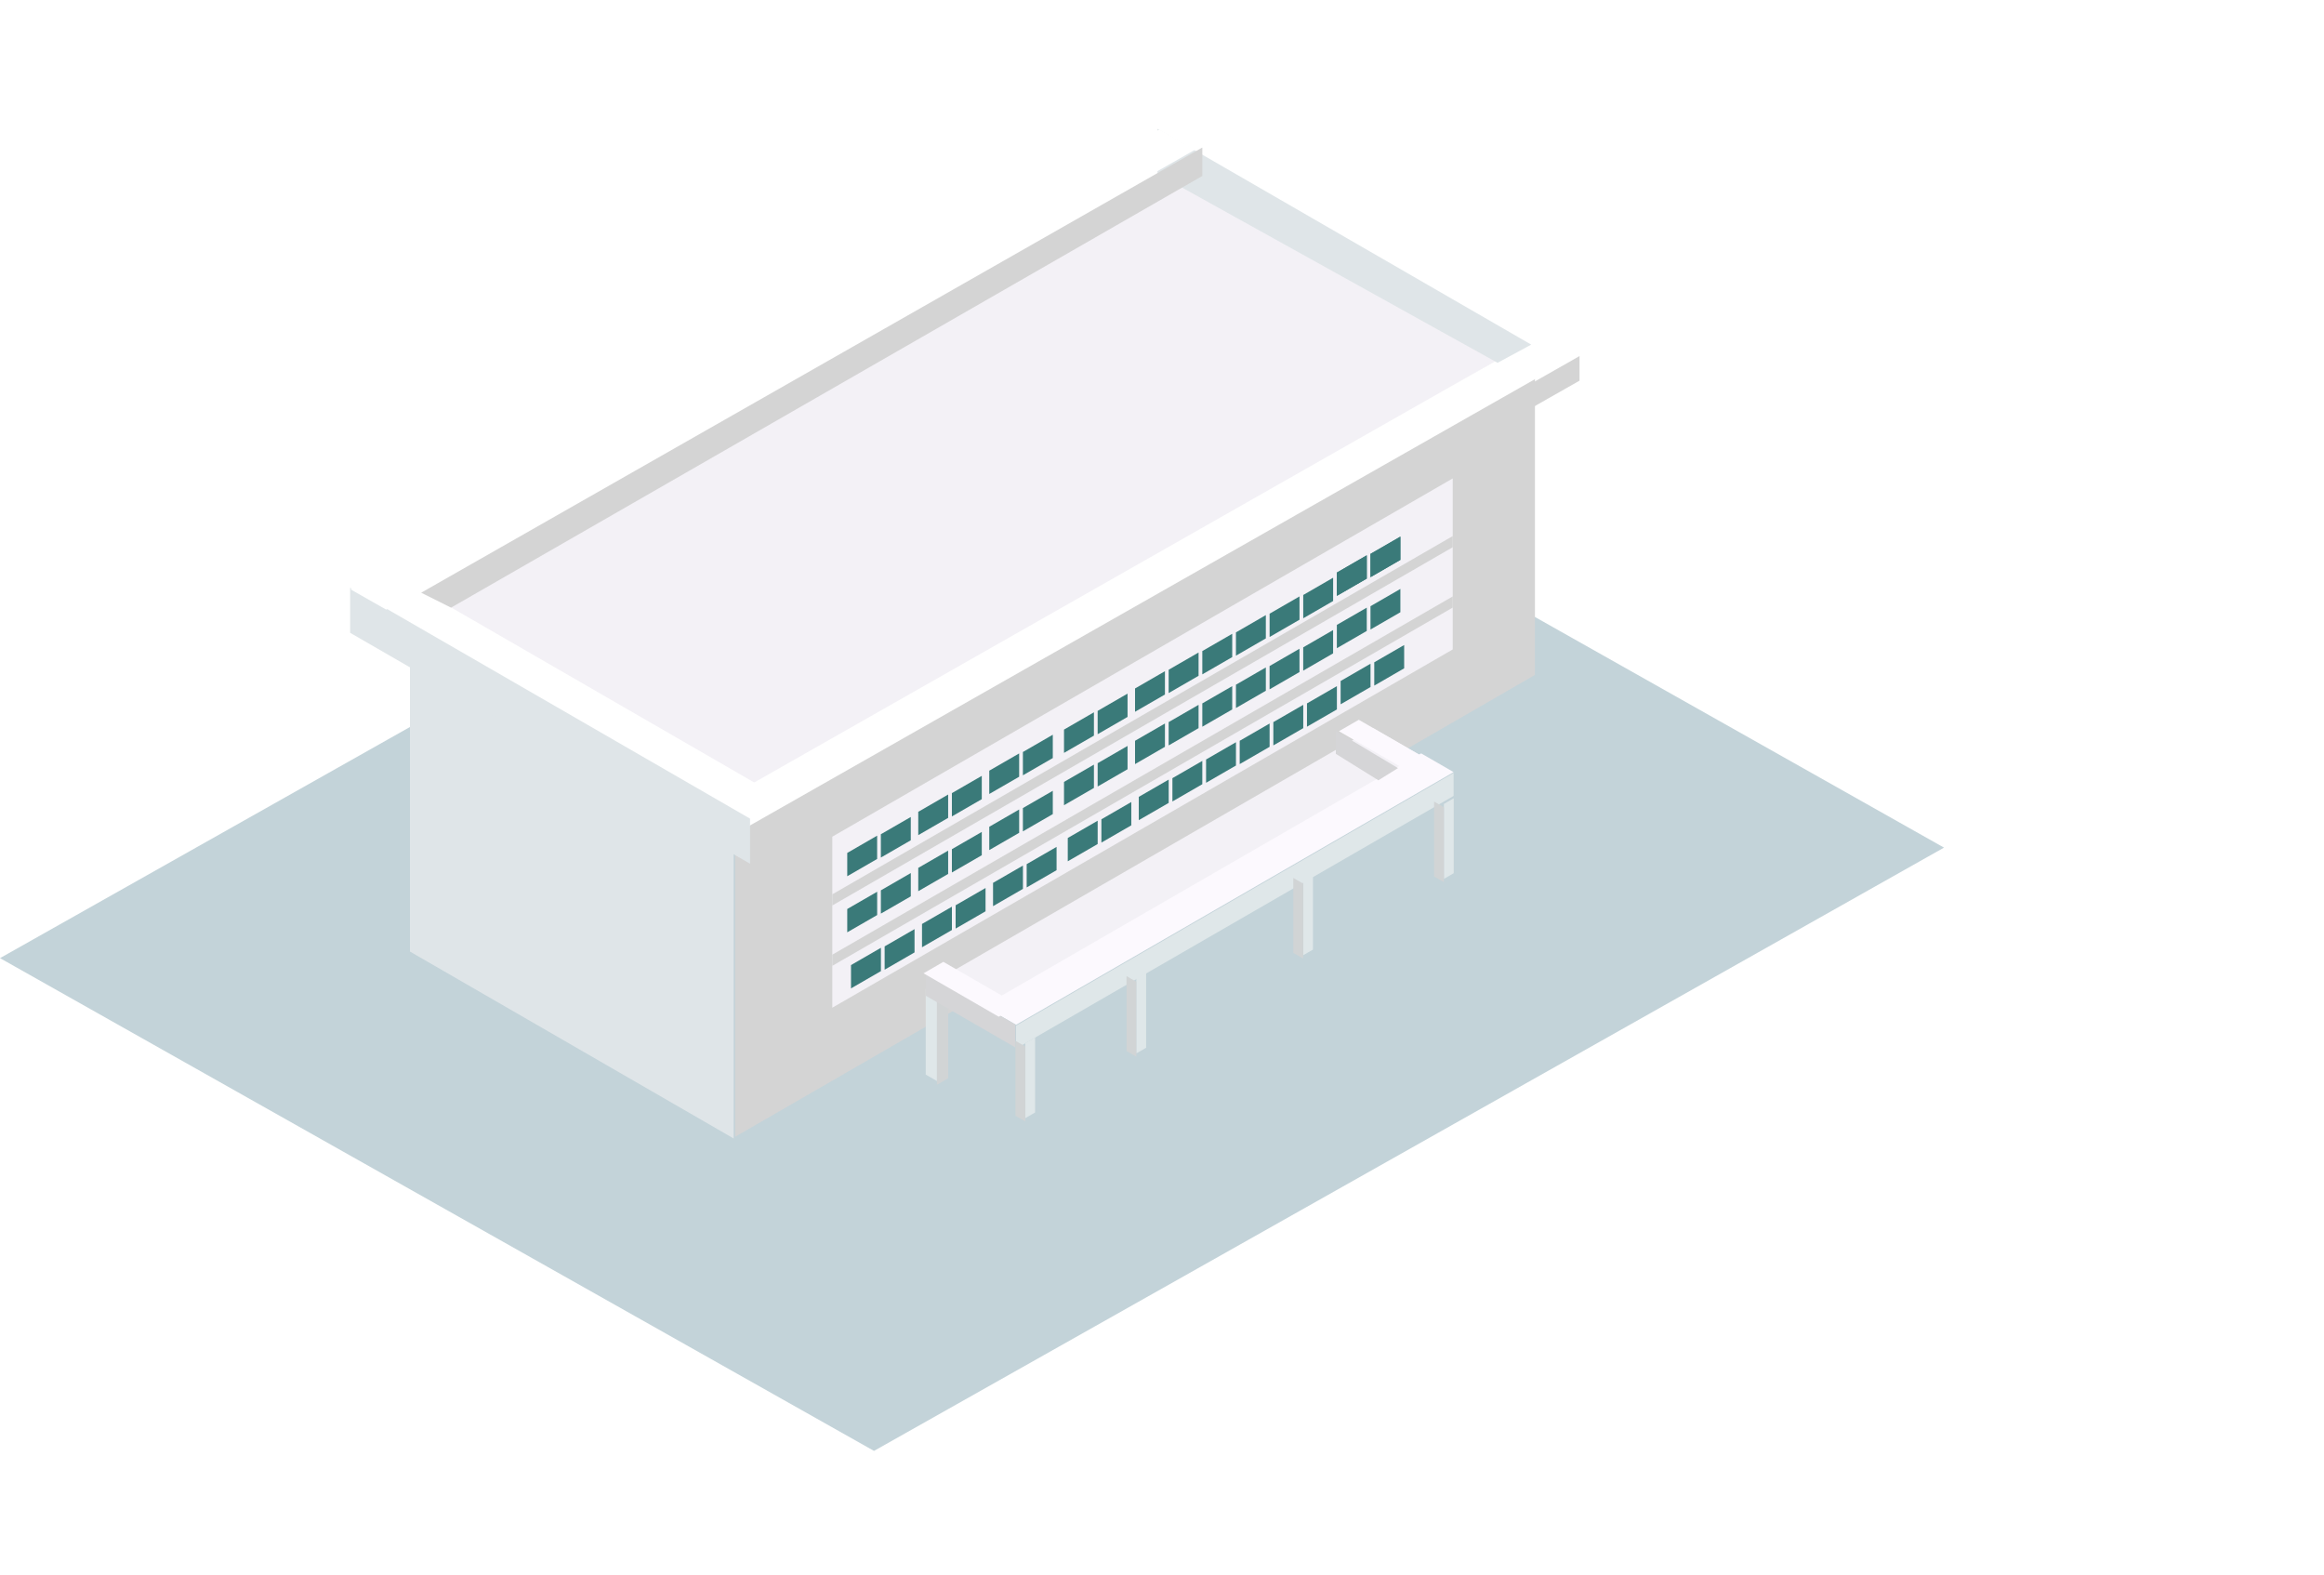 <svg width="93" height="63" viewBox="0 0 110 63" fill="none" xmlns="http://www.w3.org/2000/svg">
<rect width="58.147" height="47.495" transform="matrix(0.871 -0.491 0.871 0.491 0 39.585)" fill="#C3D3D9"/>
<rect width="17.691" height="15.922" transform="matrix(0.866 0.5 -2.20305e-08 1 19.404 23.352)" fill="#DFE5E8"/>
<rect width="43.937" height="17.691" transform="matrix(0.866 -0.5 0.866 0.5 19.404 23.352)" fill="#F3F1F6"/>
<rect width="43.715" height="15.922" transform="matrix(0.866 -0.5 2.20305e-08 1 34.795 32.118)" fill="#D4D4D4"/>
<rect width="33.91" height="8.093" transform="matrix(0.866 -0.5 2.20305e-08 1 39.395 33.838)" fill="#F3F1F6"/>
<rect width="33.91" height="0.528" transform="matrix(0.866 -0.5 2.20305e-08 1 39.395 36.566)" fill="#D4D4D4"/>
<rect width="33.91" height="0.528" transform="matrix(0.866 -0.5 2.20305e-08 1 39.395 39.422)" fill="#D4D4D4"/>
<rect width="46.906" height="1.944" transform="matrix(0.869 -0.494 0.869 0.494 32.317 33.195)" fill="white"/>
<rect width="45.586" height="1.164" transform="matrix(0.869 -0.494 2.2367e-08 1 35.148 33.612)" fill="#D4D4D4"/>
<rect width="19.376" height="1.944" transform="matrix(0.866 0.5 -0.866 0.5 19.946 22.177)" fill="white"/>
<rect width="21.857" height="2.134" transform="matrix(0.866 0.5 -2.20305e-08 1 16.573 22.055)" fill="#DFE5E8"/>
<rect width="20.371" height="1.012" transform="matrix(0.866 0.5 -0.866 0.5 55.662 0)" fill="white"/>
<path d="M54.785 0.337L72.476 10.551L70.884 11.411L54.785 2.472L54.785 0.337Z" fill="#DFE5E8"/>
<rect width="0.613" height="4.053" transform="matrix(0.866 0.5 -2.20305e-08 1 43.817 41.043)" fill="#DFE7E9"/>
<rect width="0.613" height="4.053" transform="matrix(0.866 -0.5 2.20305e-08 1 44.348 41.526)" fill="#D1D4D5"/>
<rect width="23.913" height="3.311" transform="matrix(-0.866 0.5 0.866 0.5 65.005 28.704)" fill="#F3F1F6"/>
<rect width="23.913" height="1.774" transform="matrix(-0.866 0.5 0.866 0.5 67.266 29.895)" fill="#FCF9FE"/>
<rect width="23.913" height="1.084" transform="matrix(-0.866 0.5 2.20305e-08 1 68.802 30.824)" fill="#DFE7E9"/>
<rect width="4.894" height="1.084" transform="matrix(-0.866 -0.5 -2.20305e-08 1 48.057 42.727)" fill="#D5D5D7"/>
<path d="M66.17 30.592L63.228 28.833L63.228 29.917L65.241 31.169L66.17 30.592Z" fill="#D5D5D7"/>
<rect width="4.11" height="1.084" transform="matrix(-0.866 -0.5 -0.866 0.5 48.211 41.816)" fill="#FCF9FE"/>
<rect width="4.109" height="1.084" transform="matrix(-0.866 -0.5 -0.866 0.5 67.873 30.359)" fill="#FCF9FE"/>
<rect width="0.536" height="3.547" transform="matrix(-0.866 0.5 2.20305e-08 1 68.807 32.02)" fill="#DFE7E9"/>
<rect width="0.536" height="3.547" transform="matrix(-0.866 -0.5 -2.20305e-08 1 68.343 32.443)" fill="#D1D4D5"/>
<rect width="0.536" height="3.547" transform="matrix(-0.866 0.5 2.20305e-08 1 62.145 35.634)" fill="#DFE7E9"/>
<rect width="0.536" height="3.547" transform="matrix(-0.866 -0.5 -2.20305e-08 1 61.68 36.057)" fill="#D1D4D5"/>
<rect width="0.536" height="3.547" transform="matrix(-0.866 0.5 2.20305e-08 1 54.249 40.279)" fill="#DFE7E9"/>
<rect width="0.536" height="3.547" transform="matrix(-0.866 -0.5 -2.20305e-08 1 53.784 40.702)" fill="#D1D4D5"/>
<rect width="0.536" height="3.547" transform="matrix(-0.866 0.5 2.20305e-08 1 48.993 43.342)" fill="#DFE7E9"/>
<rect width="0.536" height="3.547" transform="matrix(-0.866 -0.5 -2.20305e-08 1 48.528 43.765)" fill="#D1D4D5"/>
<g filter="url(#filter0_i_1645_2292)">
<path d="M40.102 34.606L41.517 33.789L41.517 34.892L40.102 35.709L40.102 34.606Z" fill="#3A7A79"/>
</g>
<g filter="url(#filter1_i_1645_2292)">
<path d="M41.693 33.722L43.109 32.905L43.109 34.008L41.693 34.825L41.693 33.722Z" fill="#3A7A79"/>
</g>
<g filter="url(#filter2_i_1645_2292)">
<path d="M43.463 32.661L44.878 31.843L44.878 32.947L43.463 33.764L43.463 32.661Z" fill="#3A7A79"/>
</g>
<g filter="url(#filter3_i_1645_2292)">
<path d="M45.055 31.776L46.47 30.959L46.47 32.062L45.055 32.879L45.055 31.776Z" fill="#3A7A79"/>
</g>
<g filter="url(#filter4_i_1645_2292)">
<path d="M46.824 30.714L48.239 29.897L48.239 31L46.824 31.817L46.824 30.714Z" fill="#3A7A79"/>
</g>
<g filter="url(#filter5_i_1645_2292)">
<path d="M48.416 29.83L49.831 29.012L49.831 30.116L48.416 30.933L48.416 29.83Z" fill="#3A7A79"/>
</g>
<g filter="url(#filter6_i_1645_2292)">
<path d="M50.362 28.769L51.778 27.951L51.778 29.055L50.362 29.872L50.362 28.769Z" fill="#3A7A79"/>
</g>
<g filter="url(#filter7_i_1645_2292)">
<path d="M51.954 27.884L53.369 27.067L53.369 28.17L51.954 28.987L51.954 27.884Z" fill="#3A7A79"/>
</g>
<g filter="url(#filter8_i_1645_2292)">
<path d="M53.724 26.823L55.139 26.006L55.139 27.109L53.724 27.926L53.724 26.823Z" fill="#3A7A79"/>
</g>
<g filter="url(#filter9_i_1645_2292)">
<path d="M55.315 25.938L56.731 25.121L56.731 26.224L55.315 27.041L55.315 25.938Z" fill="#3A7A79"/>
</g>
<g filter="url(#filter10_i_1645_2292)">
<path d="M56.908 25.053L58.324 24.236L58.324 25.339L56.908 26.156L56.908 25.053Z" fill="#3A7A79"/>
</g>
<g filter="url(#filter11_i_1645_2292)">
<path d="M58.5 24.169L59.915 23.351L59.915 24.454L58.5 25.271L58.5 24.169Z" fill="#3A7A79"/>
</g>
<g filter="url(#filter12_i_1645_2292)">
<path d="M60.093 23.284L61.508 22.467L61.508 23.57L60.093 24.387L60.093 23.284Z" fill="#3A7A79"/>
</g>
<g filter="url(#filter13_i_1645_2292)">
<path d="M61.685 22.399L63.1 21.582L63.1 22.685L61.685 23.502L61.685 22.399Z" fill="#3A7A79"/>
</g>
<g filter="url(#filter14_i_1645_2292)">
<path d="M63.276 21.338L64.692 20.521L64.692 21.624L63.276 22.441L63.276 21.338Z" fill="#3A7A79"/>
</g>
<g filter="url(#filter15_i_1645_2292)">
<path d="M64.868 20.454L66.283 19.637L66.283 20.739L64.868 21.557L64.868 20.454Z" fill="#3A7A79"/>
</g>
<g filter="url(#filter16_i_1645_2292)">
<path d="M63.276 21.338L64.692 20.521L64.692 21.624L63.276 22.441L63.276 21.338Z" fill="#3A7A79"/>
</g>
<g filter="url(#filter17_i_1645_2292)">
<path d="M64.868 20.454L66.283 19.637L66.283 20.739L64.868 21.557L64.868 20.454Z" fill="#3A7A79"/>
</g>
<g filter="url(#filter18_i_1645_2292)">
<path d="M50.362 31.245L51.778 30.428L51.778 31.531L50.362 32.348L50.362 31.245Z" fill="#3A7A79"/>
</g>
<g filter="url(#filter19_i_1645_2292)">
<path d="M51.954 30.36L53.369 29.543L53.369 30.646L51.954 31.463L51.954 30.36Z" fill="#3A7A79"/>
</g>
<g filter="url(#filter20_i_1645_2292)">
<path d="M53.724 29.299L55.139 28.482L55.139 29.585L53.724 30.402L53.724 29.299Z" fill="#3A7A79"/>
</g>
<g filter="url(#filter21_i_1645_2292)">
<path d="M55.315 28.415L56.731 27.598L56.731 28.701L55.315 29.518L55.315 28.415Z" fill="#3A7A79"/>
</g>
<g filter="url(#filter22_i_1645_2292)">
<path d="M56.908 27.53L58.324 26.713L58.324 27.816L56.908 28.633L56.908 27.53Z" fill="#3A7A79"/>
</g>
<g filter="url(#filter23_i_1645_2292)">
<path d="M58.5 26.645L59.915 25.828L59.915 26.931L58.5 27.748L58.5 26.645Z" fill="#3A7A79"/>
</g>
<g filter="url(#filter24_i_1645_2292)">
<path d="M60.092 25.761L61.507 24.944L61.507 26.047L60.092 26.864L60.092 25.761Z" fill="#3A7A79"/>
</g>
<g filter="url(#filter25_i_1645_2292)">
<path d="M61.684 24.877L63.099 24.059L63.099 25.162L61.684 25.98L61.684 24.877Z" fill="#3A7A79"/>
</g>
<g filter="url(#filter26_i_1645_2292)">
<path d="M63.276 23.815L64.692 22.998L64.692 24.101L63.276 24.918L63.276 23.815Z" fill="#3A7A79"/>
</g>
<g filter="url(#filter27_i_1645_2292)">
<path d="M64.868 22.93L66.283 22.113L66.283 23.216L64.868 24.033L64.868 22.93Z" fill="#3A7A79"/>
</g>
<g filter="url(#filter28_i_1645_2292)">
<path d="M40.102 37.26L41.518 36.443L41.518 37.546L40.102 38.363L40.102 37.26Z" fill="#3A7A79"/>
</g>
<g filter="url(#filter29_i_1645_2292)">
<path d="M41.694 36.376L43.11 35.558L43.11 36.661L41.694 37.478L41.694 36.376Z" fill="#3A7A79"/>
</g>
<g filter="url(#filter30_i_1645_2292)">
<path d="M43.463 35.314L44.878 34.497L44.878 35.6L43.463 36.417L43.463 35.314Z" fill="#3A7A79"/>
</g>
<g filter="url(#filter31_i_1645_2292)">
<path d="M45.055 34.429L46.47 33.612L46.47 34.715L45.055 35.532L45.055 34.429Z" fill="#3A7A79"/>
</g>
<g filter="url(#filter32_i_1645_2292)">
<path d="M46.824 33.368L48.239 32.551L48.239 33.654L46.824 34.471L46.824 33.368Z" fill="#3A7A79"/>
</g>
<g filter="url(#filter33_i_1645_2292)">
<path d="M48.416 32.483L49.831 31.666L49.831 32.769L48.416 33.586L48.416 32.483Z" fill="#3A7A79"/>
</g>
<g filter="url(#filter34_i_1645_2292)">
<path d="M50.54 33.899L51.955 33.082L51.955 34.185L50.54 35.002L50.54 33.899Z" fill="#3A7A79"/>
</g>
<g filter="url(#filter35_i_1645_2292)">
<path d="M52.132 33.014L53.547 32.197L53.547 33.3L52.132 34.117L52.132 33.014Z" fill="#3A7A79"/>
</g>
<g filter="url(#filter36_i_1645_2292)">
<path d="M53.901 31.953L55.317 31.136L55.317 32.239L53.901 33.056L53.901 31.953Z" fill="#3A7A79"/>
</g>
<g filter="url(#filter37_i_1645_2292)">
<path d="M55.493 31.068L56.908 30.251L56.908 31.354L55.493 32.171L55.493 31.068Z" fill="#3A7A79"/>
</g>
<g filter="url(#filter38_i_1645_2292)">
<path d="M57.086 30.184L58.501 29.367L58.501 30.47L57.086 31.287L57.086 30.184Z" fill="#3A7A79"/>
</g>
<g filter="url(#filter39_i_1645_2292)">
<path d="M58.678 29.299L60.093 28.482L60.093 29.585L58.678 30.402L58.678 29.299Z" fill="#3A7A79"/>
</g>
<g filter="url(#filter40_i_1645_2292)">
<path d="M60.27 28.415L61.686 27.598L61.686 28.701L60.27 29.518L60.27 28.415Z" fill="#3A7A79"/>
</g>
<g filter="url(#filter41_i_1645_2292)">
<path d="M61.862 27.53L63.278 26.713L63.278 27.816L61.862 28.633L61.862 27.53Z" fill="#3A7A79"/>
</g>
<g filter="url(#filter42_i_1645_2292)">
<path d="M63.455 26.469L64.87 25.652L64.87 26.755L63.455 27.572L63.455 26.469Z" fill="#3A7A79"/>
</g>
<g filter="url(#filter43_i_1645_2292)">
<path d="M65.047 25.584L66.462 24.767L66.462 25.87L65.047 26.688L65.047 25.584Z" fill="#3A7A79"/>
</g>
<g filter="url(#filter44_i_1645_2292)">
<path d="M40.28 39.914L41.696 39.096L41.696 40.2L40.28 41.017L40.28 39.914Z" fill="#3A7A79"/>
</g>
<g filter="url(#filter45_i_1645_2292)">
<path d="M41.872 39.029L43.287 38.212L43.287 39.315L41.872 40.132L41.872 39.029Z" fill="#3A7A79"/>
</g>
<g filter="url(#filter46_i_1645_2292)">
<path d="M43.641 37.968L45.056 37.151L45.056 38.254L43.641 39.071L43.641 37.968Z" fill="#3A7A79"/>
</g>
<g filter="url(#filter47_i_1645_2292)">
<path d="M45.232 37.083L46.648 36.266L46.648 37.369L45.232 38.186L45.232 37.083Z" fill="#3A7A79"/>
</g>
<g filter="url(#filter48_i_1645_2292)">
<path d="M47.003 36.022L48.418 35.205L48.418 36.308L47.003 37.125L47.003 36.022Z" fill="#3A7A79"/>
</g>
<g filter="url(#filter49_i_1645_2292)">
<path d="M48.595 35.137L50.01 34.32L50.01 35.423L48.595 36.24L48.595 35.137Z" fill="#3A7A79"/>
</g>
<rect width="44.056" height="1.944" transform="matrix(0.869 -0.494 0.869 0.494 16.591 22.132)" fill="white"/>
<path d="M19.935 22.291L56.908 1.224L56.908 2.569L21.35 22.998L19.935 22.291Z" fill="#D4D4D4"/>
<defs>
<filter id="filter0_i_1645_2292" x="40.102" y="33.79" width="1.415" height="1.92" filterUnits="userSpaceOnUse" color-interpolation-filters="sRGB">
<feFlood flood-opacity="0" result="BackgroundImageFix"/>
<feBlend mode="normal" in="SourceGraphic" in2="BackgroundImageFix" result="shape"/>
<feColorMatrix in="SourceAlpha" type="matrix" values="0 0 0 0 0 0 0 0 0 0 0 0 0 0 0 0 0 0 127 0" result="hardAlpha"/>
<feOffset/>
<feGaussianBlur stdDeviation="0.354"/>
<feComposite in2="hardAlpha" operator="arithmetic" k2="-1" k3="1"/>
<feColorMatrix type="matrix" values="0 0 0 0 0 0 0 0 0 0 0 0 0 0 0 0 0 0 0.25 0"/>
<feBlend mode="normal" in2="shape" result="effect1_innerShadow_1645_2292"/>
</filter>
<filter id="filter1_i_1645_2292" x="41.693" y="32.905" width="1.415" height="1.92" filterUnits="userSpaceOnUse" color-interpolation-filters="sRGB">
<feFlood flood-opacity="0" result="BackgroundImageFix"/>
<feBlend mode="normal" in="SourceGraphic" in2="BackgroundImageFix" result="shape"/>
<feColorMatrix in="SourceAlpha" type="matrix" values="0 0 0 0 0 0 0 0 0 0 0 0 0 0 0 0 0 0 127 0" result="hardAlpha"/>
<feOffset/>
<feGaussianBlur stdDeviation="0.354"/>
<feComposite in2="hardAlpha" operator="arithmetic" k2="-1" k3="1"/>
<feColorMatrix type="matrix" values="0 0 0 0 0 0 0 0 0 0 0 0 0 0 0 0 0 0 0.25 0"/>
<feBlend mode="normal" in2="shape" result="effect1_innerShadow_1645_2292"/>
</filter>
<filter id="filter2_i_1645_2292" x="43.463" y="31.844" width="1.415" height="1.92" filterUnits="userSpaceOnUse" color-interpolation-filters="sRGB">
<feFlood flood-opacity="0" result="BackgroundImageFix"/>
<feBlend mode="normal" in="SourceGraphic" in2="BackgroundImageFix" result="shape"/>
<feColorMatrix in="SourceAlpha" type="matrix" values="0 0 0 0 0 0 0 0 0 0 0 0 0 0 0 0 0 0 127 0" result="hardAlpha"/>
<feOffset/>
<feGaussianBlur stdDeviation="0.354"/>
<feComposite in2="hardAlpha" operator="arithmetic" k2="-1" k3="1"/>
<feColorMatrix type="matrix" values="0 0 0 0 0 0 0 0 0 0 0 0 0 0 0 0 0 0 0.25 0"/>
<feBlend mode="normal" in2="shape" result="effect1_innerShadow_1645_2292"/>
</filter>
<filter id="filter3_i_1645_2292" x="45.055" y="30.959" width="1.415" height="1.92" filterUnits="userSpaceOnUse" color-interpolation-filters="sRGB">
<feFlood flood-opacity="0" result="BackgroundImageFix"/>
<feBlend mode="normal" in="SourceGraphic" in2="BackgroundImageFix" result="shape"/>
<feColorMatrix in="SourceAlpha" type="matrix" values="0 0 0 0 0 0 0 0 0 0 0 0 0 0 0 0 0 0 127 0" result="hardAlpha"/>
<feOffset/>
<feGaussianBlur stdDeviation="0.354"/>
<feComposite in2="hardAlpha" operator="arithmetic" k2="-1" k3="1"/>
<feColorMatrix type="matrix" values="0 0 0 0 0 0 0 0 0 0 0 0 0 0 0 0 0 0 0.25 0"/>
<feBlend mode="normal" in2="shape" result="effect1_innerShadow_1645_2292"/>
</filter>
<filter id="filter4_i_1645_2292" x="46.824" y="29.898" width="1.415" height="1.92" filterUnits="userSpaceOnUse" color-interpolation-filters="sRGB">
<feFlood flood-opacity="0" result="BackgroundImageFix"/>
<feBlend mode="normal" in="SourceGraphic" in2="BackgroundImageFix" result="shape"/>
<feColorMatrix in="SourceAlpha" type="matrix" values="0 0 0 0 0 0 0 0 0 0 0 0 0 0 0 0 0 0 127 0" result="hardAlpha"/>
<feOffset/>
<feGaussianBlur stdDeviation="0.354"/>
<feComposite in2="hardAlpha" operator="arithmetic" k2="-1" k3="1"/>
<feColorMatrix type="matrix" values="0 0 0 0 0 0 0 0 0 0 0 0 0 0 0 0 0 0 0.25 0"/>
<feBlend mode="normal" in2="shape" result="effect1_innerShadow_1645_2292"/>
</filter>
<filter id="filter5_i_1645_2292" x="48.416" y="29.013" width="1.415" height="1.92" filterUnits="userSpaceOnUse" color-interpolation-filters="sRGB">
<feFlood flood-opacity="0" result="BackgroundImageFix"/>
<feBlend mode="normal" in="SourceGraphic" in2="BackgroundImageFix" result="shape"/>
<feColorMatrix in="SourceAlpha" type="matrix" values="0 0 0 0 0 0 0 0 0 0 0 0 0 0 0 0 0 0 127 0" result="hardAlpha"/>
<feOffset/>
<feGaussianBlur stdDeviation="0.354"/>
<feComposite in2="hardAlpha" operator="arithmetic" k2="-1" k3="1"/>
<feColorMatrix type="matrix" values="0 0 0 0 0 0 0 0 0 0 0 0 0 0 0 0 0 0 0.25 0"/>
<feBlend mode="normal" in2="shape" result="effect1_innerShadow_1645_2292"/>
</filter>
<filter id="filter6_i_1645_2292" x="50.362" y="27.952" width="1.415" height="1.92" filterUnits="userSpaceOnUse" color-interpolation-filters="sRGB">
<feFlood flood-opacity="0" result="BackgroundImageFix"/>
<feBlend mode="normal" in="SourceGraphic" in2="BackgroundImageFix" result="shape"/>
<feColorMatrix in="SourceAlpha" type="matrix" values="0 0 0 0 0 0 0 0 0 0 0 0 0 0 0 0 0 0 127 0" result="hardAlpha"/>
<feOffset/>
<feGaussianBlur stdDeviation="0.354"/>
<feComposite in2="hardAlpha" operator="arithmetic" k2="-1" k3="1"/>
<feColorMatrix type="matrix" values="0 0 0 0 0 0 0 0 0 0 0 0 0 0 0 0 0 0 0.25 0"/>
<feBlend mode="normal" in2="shape" result="effect1_innerShadow_1645_2292"/>
</filter>
<filter id="filter7_i_1645_2292" x="51.954" y="27.067" width="1.415" height="1.92" filterUnits="userSpaceOnUse" color-interpolation-filters="sRGB">
<feFlood flood-opacity="0" result="BackgroundImageFix"/>
<feBlend mode="normal" in="SourceGraphic" in2="BackgroundImageFix" result="shape"/>
<feColorMatrix in="SourceAlpha" type="matrix" values="0 0 0 0 0 0 0 0 0 0 0 0 0 0 0 0 0 0 127 0" result="hardAlpha"/>
<feOffset/>
<feGaussianBlur stdDeviation="0.354"/>
<feComposite in2="hardAlpha" operator="arithmetic" k2="-1" k3="1"/>
<feColorMatrix type="matrix" values="0 0 0 0 0 0 0 0 0 0 0 0 0 0 0 0 0 0 0.25 0"/>
<feBlend mode="normal" in2="shape" result="effect1_innerShadow_1645_2292"/>
</filter>
<filter id="filter8_i_1645_2292" x="53.724" y="26.006" width="1.415" height="1.92" filterUnits="userSpaceOnUse" color-interpolation-filters="sRGB">
<feFlood flood-opacity="0" result="BackgroundImageFix"/>
<feBlend mode="normal" in="SourceGraphic" in2="BackgroundImageFix" result="shape"/>
<feColorMatrix in="SourceAlpha" type="matrix" values="0 0 0 0 0 0 0 0 0 0 0 0 0 0 0 0 0 0 127 0" result="hardAlpha"/>
<feOffset/>
<feGaussianBlur stdDeviation="0.354"/>
<feComposite in2="hardAlpha" operator="arithmetic" k2="-1" k3="1"/>
<feColorMatrix type="matrix" values="0 0 0 0 0 0 0 0 0 0 0 0 0 0 0 0 0 0 0.25 0"/>
<feBlend mode="normal" in2="shape" result="effect1_innerShadow_1645_2292"/>
</filter>
<filter id="filter9_i_1645_2292" x="55.315" y="25.121" width="1.415" height="1.92" filterUnits="userSpaceOnUse" color-interpolation-filters="sRGB">
<feFlood flood-opacity="0" result="BackgroundImageFix"/>
<feBlend mode="normal" in="SourceGraphic" in2="BackgroundImageFix" result="shape"/>
<feColorMatrix in="SourceAlpha" type="matrix" values="0 0 0 0 0 0 0 0 0 0 0 0 0 0 0 0 0 0 127 0" result="hardAlpha"/>
<feOffset/>
<feGaussianBlur stdDeviation="0.354"/>
<feComposite in2="hardAlpha" operator="arithmetic" k2="-1" k3="1"/>
<feColorMatrix type="matrix" values="0 0 0 0 0 0 0 0 0 0 0 0 0 0 0 0 0 0 0.25 0"/>
<feBlend mode="normal" in2="shape" result="effect1_innerShadow_1645_2292"/>
</filter>
<filter id="filter10_i_1645_2292" x="56.908" y="24.236" width="1.415" height="1.92" filterUnits="userSpaceOnUse" color-interpolation-filters="sRGB">
<feFlood flood-opacity="0" result="BackgroundImageFix"/>
<feBlend mode="normal" in="SourceGraphic" in2="BackgroundImageFix" result="shape"/>
<feColorMatrix in="SourceAlpha" type="matrix" values="0 0 0 0 0 0 0 0 0 0 0 0 0 0 0 0 0 0 127 0" result="hardAlpha"/>
<feOffset/>
<feGaussianBlur stdDeviation="0.354"/>
<feComposite in2="hardAlpha" operator="arithmetic" k2="-1" k3="1"/>
<feColorMatrix type="matrix" values="0 0 0 0 0 0 0 0 0 0 0 0 0 0 0 0 0 0 0.25 0"/>
<feBlend mode="normal" in2="shape" result="effect1_innerShadow_1645_2292"/>
</filter>
<filter id="filter11_i_1645_2292" x="58.5" y="23.352" width="1.415" height="1.92" filterUnits="userSpaceOnUse" color-interpolation-filters="sRGB">
<feFlood flood-opacity="0" result="BackgroundImageFix"/>
<feBlend mode="normal" in="SourceGraphic" in2="BackgroundImageFix" result="shape"/>
<feColorMatrix in="SourceAlpha" type="matrix" values="0 0 0 0 0 0 0 0 0 0 0 0 0 0 0 0 0 0 127 0" result="hardAlpha"/>
<feOffset/>
<feGaussianBlur stdDeviation="0.354"/>
<feComposite in2="hardAlpha" operator="arithmetic" k2="-1" k3="1"/>
<feColorMatrix type="matrix" values="0 0 0 0 0 0 0 0 0 0 0 0 0 0 0 0 0 0 0.25 0"/>
<feBlend mode="normal" in2="shape" result="effect1_innerShadow_1645_2292"/>
</filter>
<filter id="filter12_i_1645_2292" x="60.093" y="22.467" width="1.415" height="1.92" filterUnits="userSpaceOnUse" color-interpolation-filters="sRGB">
<feFlood flood-opacity="0" result="BackgroundImageFix"/>
<feBlend mode="normal" in="SourceGraphic" in2="BackgroundImageFix" result="shape"/>
<feColorMatrix in="SourceAlpha" type="matrix" values="0 0 0 0 0 0 0 0 0 0 0 0 0 0 0 0 0 0 127 0" result="hardAlpha"/>
<feOffset/>
<feGaussianBlur stdDeviation="0.354"/>
<feComposite in2="hardAlpha" operator="arithmetic" k2="-1" k3="1"/>
<feColorMatrix type="matrix" values="0 0 0 0 0 0 0 0 0 0 0 0 0 0 0 0 0 0 0.25 0"/>
<feBlend mode="normal" in2="shape" result="effect1_innerShadow_1645_2292"/>
</filter>
<filter id="filter13_i_1645_2292" x="61.685" y="21.582" width="1.415" height="1.92" filterUnits="userSpaceOnUse" color-interpolation-filters="sRGB">
<feFlood flood-opacity="0" result="BackgroundImageFix"/>
<feBlend mode="normal" in="SourceGraphic" in2="BackgroundImageFix" result="shape"/>
<feColorMatrix in="SourceAlpha" type="matrix" values="0 0 0 0 0 0 0 0 0 0 0 0 0 0 0 0 0 0 127 0" result="hardAlpha"/>
<feOffset/>
<feGaussianBlur stdDeviation="0.354"/>
<feComposite in2="hardAlpha" operator="arithmetic" k2="-1" k3="1"/>
<feColorMatrix type="matrix" values="0 0 0 0 0 0 0 0 0 0 0 0 0 0 0 0 0 0 0.25 0"/>
<feBlend mode="normal" in2="shape" result="effect1_innerShadow_1645_2292"/>
</filter>
<filter id="filter14_i_1645_2292" x="63.276" y="20.521" width="1.415" height="1.92" filterUnits="userSpaceOnUse" color-interpolation-filters="sRGB">
<feFlood flood-opacity="0" result="BackgroundImageFix"/>
<feBlend mode="normal" in="SourceGraphic" in2="BackgroundImageFix" result="shape"/>
<feColorMatrix in="SourceAlpha" type="matrix" values="0 0 0 0 0 0 0 0 0 0 0 0 0 0 0 0 0 0 127 0" result="hardAlpha"/>
<feOffset/>
<feGaussianBlur stdDeviation="0.354"/>
<feComposite in2="hardAlpha" operator="arithmetic" k2="-1" k3="1"/>
<feColorMatrix type="matrix" values="0 0 0 0 0 0 0 0 0 0 0 0 0 0 0 0 0 0 0.25 0"/>
<feBlend mode="normal" in2="shape" result="effect1_innerShadow_1645_2292"/>
</filter>
<filter id="filter15_i_1645_2292" x="64.868" y="19.637" width="1.415" height="1.92" filterUnits="userSpaceOnUse" color-interpolation-filters="sRGB">
<feFlood flood-opacity="0" result="BackgroundImageFix"/>
<feBlend mode="normal" in="SourceGraphic" in2="BackgroundImageFix" result="shape"/>
<feColorMatrix in="SourceAlpha" type="matrix" values="0 0 0 0 0 0 0 0 0 0 0 0 0 0 0 0 0 0 127 0" result="hardAlpha"/>
<feOffset/>
<feGaussianBlur stdDeviation="0.354"/>
<feComposite in2="hardAlpha" operator="arithmetic" k2="-1" k3="1"/>
<feColorMatrix type="matrix" values="0 0 0 0 0 0 0 0 0 0 0 0 0 0 0 0 0 0 0.25 0"/>
<feBlend mode="normal" in2="shape" result="effect1_innerShadow_1645_2292"/>
</filter>
<filter id="filter16_i_1645_2292" x="63.276" y="20.521" width="1.415" height="1.92" filterUnits="userSpaceOnUse" color-interpolation-filters="sRGB">
<feFlood flood-opacity="0" result="BackgroundImageFix"/>
<feBlend mode="normal" in="SourceGraphic" in2="BackgroundImageFix" result="shape"/>
<feColorMatrix in="SourceAlpha" type="matrix" values="0 0 0 0 0 0 0 0 0 0 0 0 0 0 0 0 0 0 127 0" result="hardAlpha"/>
<feOffset/>
<feGaussianBlur stdDeviation="0.354"/>
<feComposite in2="hardAlpha" operator="arithmetic" k2="-1" k3="1"/>
<feColorMatrix type="matrix" values="0 0 0 0 0 0 0 0 0 0 0 0 0 0 0 0 0 0 0.25 0"/>
<feBlend mode="normal" in2="shape" result="effect1_innerShadow_1645_2292"/>
</filter>
<filter id="filter17_i_1645_2292" x="64.868" y="19.637" width="1.415" height="1.92" filterUnits="userSpaceOnUse" color-interpolation-filters="sRGB">
<feFlood flood-opacity="0" result="BackgroundImageFix"/>
<feBlend mode="normal" in="SourceGraphic" in2="BackgroundImageFix" result="shape"/>
<feColorMatrix in="SourceAlpha" type="matrix" values="0 0 0 0 0 0 0 0 0 0 0 0 0 0 0 0 0 0 127 0" result="hardAlpha"/>
<feOffset/>
<feGaussianBlur stdDeviation="0.354"/>
<feComposite in2="hardAlpha" operator="arithmetic" k2="-1" k3="1"/>
<feColorMatrix type="matrix" values="0 0 0 0 0 0 0 0 0 0 0 0 0 0 0 0 0 0 0.25 0"/>
<feBlend mode="normal" in2="shape" result="effect1_innerShadow_1645_2292"/>
</filter>
<filter id="filter18_i_1645_2292" x="50.362" y="30.428" width="1.415" height="1.92" filterUnits="userSpaceOnUse" color-interpolation-filters="sRGB">
<feFlood flood-opacity="0" result="BackgroundImageFix"/>
<feBlend mode="normal" in="SourceGraphic" in2="BackgroundImageFix" result="shape"/>
<feColorMatrix in="SourceAlpha" type="matrix" values="0 0 0 0 0 0 0 0 0 0 0 0 0 0 0 0 0 0 127 0" result="hardAlpha"/>
<feOffset/>
<feGaussianBlur stdDeviation="0.354"/>
<feComposite in2="hardAlpha" operator="arithmetic" k2="-1" k3="1"/>
<feColorMatrix type="matrix" values="0 0 0 0 0 0 0 0 0 0 0 0 0 0 0 0 0 0 0.25 0"/>
<feBlend mode="normal" in2="shape" result="effect1_innerShadow_1645_2292"/>
</filter>
<filter id="filter19_i_1645_2292" x="51.954" y="29.544" width="1.415" height="1.92" filterUnits="userSpaceOnUse" color-interpolation-filters="sRGB">
<feFlood flood-opacity="0" result="BackgroundImageFix"/>
<feBlend mode="normal" in="SourceGraphic" in2="BackgroundImageFix" result="shape"/>
<feColorMatrix in="SourceAlpha" type="matrix" values="0 0 0 0 0 0 0 0 0 0 0 0 0 0 0 0 0 0 127 0" result="hardAlpha"/>
<feOffset/>
<feGaussianBlur stdDeviation="0.354"/>
<feComposite in2="hardAlpha" operator="arithmetic" k2="-1" k3="1"/>
<feColorMatrix type="matrix" values="0 0 0 0 0 0 0 0 0 0 0 0 0 0 0 0 0 0 0.25 0"/>
<feBlend mode="normal" in2="shape" result="effect1_innerShadow_1645_2292"/>
</filter>
<filter id="filter20_i_1645_2292" x="53.724" y="28.482" width="1.415" height="1.92" filterUnits="userSpaceOnUse" color-interpolation-filters="sRGB">
<feFlood flood-opacity="0" result="BackgroundImageFix"/>
<feBlend mode="normal" in="SourceGraphic" in2="BackgroundImageFix" result="shape"/>
<feColorMatrix in="SourceAlpha" type="matrix" values="0 0 0 0 0 0 0 0 0 0 0 0 0 0 0 0 0 0 127 0" result="hardAlpha"/>
<feOffset/>
<feGaussianBlur stdDeviation="0.354"/>
<feComposite in2="hardAlpha" operator="arithmetic" k2="-1" k3="1"/>
<feColorMatrix type="matrix" values="0 0 0 0 0 0 0 0 0 0 0 0 0 0 0 0 0 0 0.25 0"/>
<feBlend mode="normal" in2="shape" result="effect1_innerShadow_1645_2292"/>
</filter>
<filter id="filter21_i_1645_2292" x="55.315" y="27.598" width="1.415" height="1.92" filterUnits="userSpaceOnUse" color-interpolation-filters="sRGB">
<feFlood flood-opacity="0" result="BackgroundImageFix"/>
<feBlend mode="normal" in="SourceGraphic" in2="BackgroundImageFix" result="shape"/>
<feColorMatrix in="SourceAlpha" type="matrix" values="0 0 0 0 0 0 0 0 0 0 0 0 0 0 0 0 0 0 127 0" result="hardAlpha"/>
<feOffset/>
<feGaussianBlur stdDeviation="0.354"/>
<feComposite in2="hardAlpha" operator="arithmetic" k2="-1" k3="1"/>
<feColorMatrix type="matrix" values="0 0 0 0 0 0 0 0 0 0 0 0 0 0 0 0 0 0 0.25 0"/>
<feBlend mode="normal" in2="shape" result="effect1_innerShadow_1645_2292"/>
</filter>
<filter id="filter22_i_1645_2292" x="56.908" y="26.713" width="1.415" height="1.92" filterUnits="userSpaceOnUse" color-interpolation-filters="sRGB">
<feFlood flood-opacity="0" result="BackgroundImageFix"/>
<feBlend mode="normal" in="SourceGraphic" in2="BackgroundImageFix" result="shape"/>
<feColorMatrix in="SourceAlpha" type="matrix" values="0 0 0 0 0 0 0 0 0 0 0 0 0 0 0 0 0 0 127 0" result="hardAlpha"/>
<feOffset/>
<feGaussianBlur stdDeviation="0.354"/>
<feComposite in2="hardAlpha" operator="arithmetic" k2="-1" k3="1"/>
<feColorMatrix type="matrix" values="0 0 0 0 0 0 0 0 0 0 0 0 0 0 0 0 0 0 0.25 0"/>
<feBlend mode="normal" in2="shape" result="effect1_innerShadow_1645_2292"/>
</filter>
<filter id="filter23_i_1645_2292" x="58.5" y="25.829" width="1.415" height="1.92" filterUnits="userSpaceOnUse" color-interpolation-filters="sRGB">
<feFlood flood-opacity="0" result="BackgroundImageFix"/>
<feBlend mode="normal" in="SourceGraphic" in2="BackgroundImageFix" result="shape"/>
<feColorMatrix in="SourceAlpha" type="matrix" values="0 0 0 0 0 0 0 0 0 0 0 0 0 0 0 0 0 0 127 0" result="hardAlpha"/>
<feOffset/>
<feGaussianBlur stdDeviation="0.354"/>
<feComposite in2="hardAlpha" operator="arithmetic" k2="-1" k3="1"/>
<feColorMatrix type="matrix" values="0 0 0 0 0 0 0 0 0 0 0 0 0 0 0 0 0 0 0.25 0"/>
<feBlend mode="normal" in2="shape" result="effect1_innerShadow_1645_2292"/>
</filter>
<filter id="filter24_i_1645_2292" x="60.092" y="24.944" width="1.415" height="1.92" filterUnits="userSpaceOnUse" color-interpolation-filters="sRGB">
<feFlood flood-opacity="0" result="BackgroundImageFix"/>
<feBlend mode="normal" in="SourceGraphic" in2="BackgroundImageFix" result="shape"/>
<feColorMatrix in="SourceAlpha" type="matrix" values="0 0 0 0 0 0 0 0 0 0 0 0 0 0 0 0 0 0 127 0" result="hardAlpha"/>
<feOffset/>
<feGaussianBlur stdDeviation="0.354"/>
<feComposite in2="hardAlpha" operator="arithmetic" k2="-1" k3="1"/>
<feColorMatrix type="matrix" values="0 0 0 0 0 0 0 0 0 0 0 0 0 0 0 0 0 0 0.25 0"/>
<feBlend mode="normal" in2="shape" result="effect1_innerShadow_1645_2292"/>
</filter>
<filter id="filter25_i_1645_2292" x="61.684" y="24.06" width="1.415" height="1.92" filterUnits="userSpaceOnUse" color-interpolation-filters="sRGB">
<feFlood flood-opacity="0" result="BackgroundImageFix"/>
<feBlend mode="normal" in="SourceGraphic" in2="BackgroundImageFix" result="shape"/>
<feColorMatrix in="SourceAlpha" type="matrix" values="0 0 0 0 0 0 0 0 0 0 0 0 0 0 0 0 0 0 127 0" result="hardAlpha"/>
<feOffset/>
<feGaussianBlur stdDeviation="0.354"/>
<feComposite in2="hardAlpha" operator="arithmetic" k2="-1" k3="1"/>
<feColorMatrix type="matrix" values="0 0 0 0 0 0 0 0 0 0 0 0 0 0 0 0 0 0 0.25 0"/>
<feBlend mode="normal" in2="shape" result="effect1_innerShadow_1645_2292"/>
</filter>
<filter id="filter26_i_1645_2292" x="63.276" y="22.998" width="1.415" height="1.92" filterUnits="userSpaceOnUse" color-interpolation-filters="sRGB">
<feFlood flood-opacity="0" result="BackgroundImageFix"/>
<feBlend mode="normal" in="SourceGraphic" in2="BackgroundImageFix" result="shape"/>
<feColorMatrix in="SourceAlpha" type="matrix" values="0 0 0 0 0 0 0 0 0 0 0 0 0 0 0 0 0 0 127 0" result="hardAlpha"/>
<feOffset/>
<feGaussianBlur stdDeviation="0.354"/>
<feComposite in2="hardAlpha" operator="arithmetic" k2="-1" k3="1"/>
<feColorMatrix type="matrix" values="0 0 0 0 0 0 0 0 0 0 0 0 0 0 0 0 0 0 0.25 0"/>
<feBlend mode="normal" in2="shape" result="effect1_innerShadow_1645_2292"/>
</filter>
<filter id="filter27_i_1645_2292" x="64.868" y="22.113" width="1.415" height="1.92" filterUnits="userSpaceOnUse" color-interpolation-filters="sRGB">
<feFlood flood-opacity="0" result="BackgroundImageFix"/>
<feBlend mode="normal" in="SourceGraphic" in2="BackgroundImageFix" result="shape"/>
<feColorMatrix in="SourceAlpha" type="matrix" values="0 0 0 0 0 0 0 0 0 0 0 0 0 0 0 0 0 0 127 0" result="hardAlpha"/>
<feOffset/>
<feGaussianBlur stdDeviation="0.354"/>
<feComposite in2="hardAlpha" operator="arithmetic" k2="-1" k3="1"/>
<feColorMatrix type="matrix" values="0 0 0 0 0 0 0 0 0 0 0 0 0 0 0 0 0 0 0.25 0"/>
<feBlend mode="normal" in2="shape" result="effect1_innerShadow_1645_2292"/>
</filter>
<filter id="filter28_i_1645_2292" x="40.102" y="36.443" width="1.415" height="1.92" filterUnits="userSpaceOnUse" color-interpolation-filters="sRGB">
<feFlood flood-opacity="0" result="BackgroundImageFix"/>
<feBlend mode="normal" in="SourceGraphic" in2="BackgroundImageFix" result="shape"/>
<feColorMatrix in="SourceAlpha" type="matrix" values="0 0 0 0 0 0 0 0 0 0 0 0 0 0 0 0 0 0 127 0" result="hardAlpha"/>
<feOffset/>
<feGaussianBlur stdDeviation="0.354"/>
<feComposite in2="hardAlpha" operator="arithmetic" k2="-1" k3="1"/>
<feColorMatrix type="matrix" values="0 0 0 0 0 0 0 0 0 0 0 0 0 0 0 0 0 0 0.25 0"/>
<feBlend mode="normal" in2="shape" result="effect1_innerShadow_1645_2292"/>
</filter>
<filter id="filter29_i_1645_2292" x="41.694" y="35.559" width="1.415" height="1.92" filterUnits="userSpaceOnUse" color-interpolation-filters="sRGB">
<feFlood flood-opacity="0" result="BackgroundImageFix"/>
<feBlend mode="normal" in="SourceGraphic" in2="BackgroundImageFix" result="shape"/>
<feColorMatrix in="SourceAlpha" type="matrix" values="0 0 0 0 0 0 0 0 0 0 0 0 0 0 0 0 0 0 127 0" result="hardAlpha"/>
<feOffset/>
<feGaussianBlur stdDeviation="0.354"/>
<feComposite in2="hardAlpha" operator="arithmetic" k2="-1" k3="1"/>
<feColorMatrix type="matrix" values="0 0 0 0 0 0 0 0 0 0 0 0 0 0 0 0 0 0 0.25 0"/>
<feBlend mode="normal" in2="shape" result="effect1_innerShadow_1645_2292"/>
</filter>
<filter id="filter30_i_1645_2292" x="43.463" y="34.497" width="1.415" height="1.92" filterUnits="userSpaceOnUse" color-interpolation-filters="sRGB">
<feFlood flood-opacity="0" result="BackgroundImageFix"/>
<feBlend mode="normal" in="SourceGraphic" in2="BackgroundImageFix" result="shape"/>
<feColorMatrix in="SourceAlpha" type="matrix" values="0 0 0 0 0 0 0 0 0 0 0 0 0 0 0 0 0 0 127 0" result="hardAlpha"/>
<feOffset/>
<feGaussianBlur stdDeviation="0.354"/>
<feComposite in2="hardAlpha" operator="arithmetic" k2="-1" k3="1"/>
<feColorMatrix type="matrix" values="0 0 0 0 0 0 0 0 0 0 0 0 0 0 0 0 0 0 0.25 0"/>
<feBlend mode="normal" in2="shape" result="effect1_innerShadow_1645_2292"/>
</filter>
<filter id="filter31_i_1645_2292" x="45.055" y="33.612" width="1.415" height="1.92" filterUnits="userSpaceOnUse" color-interpolation-filters="sRGB">
<feFlood flood-opacity="0" result="BackgroundImageFix"/>
<feBlend mode="normal" in="SourceGraphic" in2="BackgroundImageFix" result="shape"/>
<feColorMatrix in="SourceAlpha" type="matrix" values="0 0 0 0 0 0 0 0 0 0 0 0 0 0 0 0 0 0 127 0" result="hardAlpha"/>
<feOffset/>
<feGaussianBlur stdDeviation="0.354"/>
<feComposite in2="hardAlpha" operator="arithmetic" k2="-1" k3="1"/>
<feColorMatrix type="matrix" values="0 0 0 0 0 0 0 0 0 0 0 0 0 0 0 0 0 0 0.25 0"/>
<feBlend mode="normal" in2="shape" result="effect1_innerShadow_1645_2292"/>
</filter>
<filter id="filter32_i_1645_2292" x="46.824" y="32.551" width="1.415" height="1.92" filterUnits="userSpaceOnUse" color-interpolation-filters="sRGB">
<feFlood flood-opacity="0" result="BackgroundImageFix"/>
<feBlend mode="normal" in="SourceGraphic" in2="BackgroundImageFix" result="shape"/>
<feColorMatrix in="SourceAlpha" type="matrix" values="0 0 0 0 0 0 0 0 0 0 0 0 0 0 0 0 0 0 127 0" result="hardAlpha"/>
<feOffset/>
<feGaussianBlur stdDeviation="0.354"/>
<feComposite in2="hardAlpha" operator="arithmetic" k2="-1" k3="1"/>
<feColorMatrix type="matrix" values="0 0 0 0 0 0 0 0 0 0 0 0 0 0 0 0 0 0 0.25 0"/>
<feBlend mode="normal" in2="shape" result="effect1_innerShadow_1645_2292"/>
</filter>
<filter id="filter33_i_1645_2292" x="48.416" y="31.666" width="1.415" height="1.92" filterUnits="userSpaceOnUse" color-interpolation-filters="sRGB">
<feFlood flood-opacity="0" result="BackgroundImageFix"/>
<feBlend mode="normal" in="SourceGraphic" in2="BackgroundImageFix" result="shape"/>
<feColorMatrix in="SourceAlpha" type="matrix" values="0 0 0 0 0 0 0 0 0 0 0 0 0 0 0 0 0 0 127 0" result="hardAlpha"/>
<feOffset/>
<feGaussianBlur stdDeviation="0.354"/>
<feComposite in2="hardAlpha" operator="arithmetic" k2="-1" k3="1"/>
<feColorMatrix type="matrix" values="0 0 0 0 0 0 0 0 0 0 0 0 0 0 0 0 0 0 0.25 0"/>
<feBlend mode="normal" in2="shape" result="effect1_innerShadow_1645_2292"/>
</filter>
<filter id="filter34_i_1645_2292" x="50.54" y="33.082" width="1.415" height="1.92" filterUnits="userSpaceOnUse" color-interpolation-filters="sRGB">
<feFlood flood-opacity="0" result="BackgroundImageFix"/>
<feBlend mode="normal" in="SourceGraphic" in2="BackgroundImageFix" result="shape"/>
<feColorMatrix in="SourceAlpha" type="matrix" values="0 0 0 0 0 0 0 0 0 0 0 0 0 0 0 0 0 0 127 0" result="hardAlpha"/>
<feOffset/>
<feGaussianBlur stdDeviation="0.354"/>
<feComposite in2="hardAlpha" operator="arithmetic" k2="-1" k3="1"/>
<feColorMatrix type="matrix" values="0 0 0 0 0 0 0 0 0 0 0 0 0 0 0 0 0 0 0.25 0"/>
<feBlend mode="normal" in2="shape" result="effect1_innerShadow_1645_2292"/>
</filter>
<filter id="filter35_i_1645_2292" x="52.132" y="32.197" width="1.415" height="1.92" filterUnits="userSpaceOnUse" color-interpolation-filters="sRGB">
<feFlood flood-opacity="0" result="BackgroundImageFix"/>
<feBlend mode="normal" in="SourceGraphic" in2="BackgroundImageFix" result="shape"/>
<feColorMatrix in="SourceAlpha" type="matrix" values="0 0 0 0 0 0 0 0 0 0 0 0 0 0 0 0 0 0 127 0" result="hardAlpha"/>
<feOffset/>
<feGaussianBlur stdDeviation="0.354"/>
<feComposite in2="hardAlpha" operator="arithmetic" k2="-1" k3="1"/>
<feColorMatrix type="matrix" values="0 0 0 0 0 0 0 0 0 0 0 0 0 0 0 0 0 0 0.25 0"/>
<feBlend mode="normal" in2="shape" result="effect1_innerShadow_1645_2292"/>
</filter>
<filter id="filter36_i_1645_2292" x="53.901" y="31.136" width="1.415" height="1.92" filterUnits="userSpaceOnUse" color-interpolation-filters="sRGB">
<feFlood flood-opacity="0" result="BackgroundImageFix"/>
<feBlend mode="normal" in="SourceGraphic" in2="BackgroundImageFix" result="shape"/>
<feColorMatrix in="SourceAlpha" type="matrix" values="0 0 0 0 0 0 0 0 0 0 0 0 0 0 0 0 0 0 127 0" result="hardAlpha"/>
<feOffset/>
<feGaussianBlur stdDeviation="0.354"/>
<feComposite in2="hardAlpha" operator="arithmetic" k2="-1" k3="1"/>
<feColorMatrix type="matrix" values="0 0 0 0 0 0 0 0 0 0 0 0 0 0 0 0 0 0 0.25 0"/>
<feBlend mode="normal" in2="shape" result="effect1_innerShadow_1645_2292"/>
</filter>
<filter id="filter37_i_1645_2292" x="55.493" y="30.252" width="1.415" height="1.92" filterUnits="userSpaceOnUse" color-interpolation-filters="sRGB">
<feFlood flood-opacity="0" result="BackgroundImageFix"/>
<feBlend mode="normal" in="SourceGraphic" in2="BackgroundImageFix" result="shape"/>
<feColorMatrix in="SourceAlpha" type="matrix" values="0 0 0 0 0 0 0 0 0 0 0 0 0 0 0 0 0 0 127 0" result="hardAlpha"/>
<feOffset/>
<feGaussianBlur stdDeviation="0.354"/>
<feComposite in2="hardAlpha" operator="arithmetic" k2="-1" k3="1"/>
<feColorMatrix type="matrix" values="0 0 0 0 0 0 0 0 0 0 0 0 0 0 0 0 0 0 0.25 0"/>
<feBlend mode="normal" in2="shape" result="effect1_innerShadow_1645_2292"/>
</filter>
<filter id="filter38_i_1645_2292" x="57.086" y="29.367" width="1.415" height="1.92" filterUnits="userSpaceOnUse" color-interpolation-filters="sRGB">
<feFlood flood-opacity="0" result="BackgroundImageFix"/>
<feBlend mode="normal" in="SourceGraphic" in2="BackgroundImageFix" result="shape"/>
<feColorMatrix in="SourceAlpha" type="matrix" values="0 0 0 0 0 0 0 0 0 0 0 0 0 0 0 0 0 0 127 0" result="hardAlpha"/>
<feOffset/>
<feGaussianBlur stdDeviation="0.354"/>
<feComposite in2="hardAlpha" operator="arithmetic" k2="-1" k3="1"/>
<feColorMatrix type="matrix" values="0 0 0 0 0 0 0 0 0 0 0 0 0 0 0 0 0 0 0.25 0"/>
<feBlend mode="normal" in2="shape" result="effect1_innerShadow_1645_2292"/>
</filter>
<filter id="filter39_i_1645_2292" x="58.678" y="28.482" width="1.415" height="1.92" filterUnits="userSpaceOnUse" color-interpolation-filters="sRGB">
<feFlood flood-opacity="0" result="BackgroundImageFix"/>
<feBlend mode="normal" in="SourceGraphic" in2="BackgroundImageFix" result="shape"/>
<feColorMatrix in="SourceAlpha" type="matrix" values="0 0 0 0 0 0 0 0 0 0 0 0 0 0 0 0 0 0 127 0" result="hardAlpha"/>
<feOffset/>
<feGaussianBlur stdDeviation="0.354"/>
<feComposite in2="hardAlpha" operator="arithmetic" k2="-1" k3="1"/>
<feColorMatrix type="matrix" values="0 0 0 0 0 0 0 0 0 0 0 0 0 0 0 0 0 0 0.25 0"/>
<feBlend mode="normal" in2="shape" result="effect1_innerShadow_1645_2292"/>
</filter>
<filter id="filter40_i_1645_2292" x="60.27" y="27.598" width="1.415" height="1.92" filterUnits="userSpaceOnUse" color-interpolation-filters="sRGB">
<feFlood flood-opacity="0" result="BackgroundImageFix"/>
<feBlend mode="normal" in="SourceGraphic" in2="BackgroundImageFix" result="shape"/>
<feColorMatrix in="SourceAlpha" type="matrix" values="0 0 0 0 0 0 0 0 0 0 0 0 0 0 0 0 0 0 127 0" result="hardAlpha"/>
<feOffset/>
<feGaussianBlur stdDeviation="0.354"/>
<feComposite in2="hardAlpha" operator="arithmetic" k2="-1" k3="1"/>
<feColorMatrix type="matrix" values="0 0 0 0 0 0 0 0 0 0 0 0 0 0 0 0 0 0 0.25 0"/>
<feBlend mode="normal" in2="shape" result="effect1_innerShadow_1645_2292"/>
</filter>
<filter id="filter41_i_1645_2292" x="61.862" y="26.713" width="1.415" height="1.92" filterUnits="userSpaceOnUse" color-interpolation-filters="sRGB">
<feFlood flood-opacity="0" result="BackgroundImageFix"/>
<feBlend mode="normal" in="SourceGraphic" in2="BackgroundImageFix" result="shape"/>
<feColorMatrix in="SourceAlpha" type="matrix" values="0 0 0 0 0 0 0 0 0 0 0 0 0 0 0 0 0 0 127 0" result="hardAlpha"/>
<feOffset/>
<feGaussianBlur stdDeviation="0.354"/>
<feComposite in2="hardAlpha" operator="arithmetic" k2="-1" k3="1"/>
<feColorMatrix type="matrix" values="0 0 0 0 0 0 0 0 0 0 0 0 0 0 0 0 0 0 0.25 0"/>
<feBlend mode="normal" in2="shape" result="effect1_innerShadow_1645_2292"/>
</filter>
<filter id="filter42_i_1645_2292" x="63.455" y="25.652" width="1.415" height="1.92" filterUnits="userSpaceOnUse" color-interpolation-filters="sRGB">
<feFlood flood-opacity="0" result="BackgroundImageFix"/>
<feBlend mode="normal" in="SourceGraphic" in2="BackgroundImageFix" result="shape"/>
<feColorMatrix in="SourceAlpha" type="matrix" values="0 0 0 0 0 0 0 0 0 0 0 0 0 0 0 0 0 0 127 0" result="hardAlpha"/>
<feOffset/>
<feGaussianBlur stdDeviation="0.354"/>
<feComposite in2="hardAlpha" operator="arithmetic" k2="-1" k3="1"/>
<feColorMatrix type="matrix" values="0 0 0 0 0 0 0 0 0 0 0 0 0 0 0 0 0 0 0.25 0"/>
<feBlend mode="normal" in2="shape" result="effect1_innerShadow_1645_2292"/>
</filter>
<filter id="filter43_i_1645_2292" x="65.047" y="24.768" width="1.415" height="1.92" filterUnits="userSpaceOnUse" color-interpolation-filters="sRGB">
<feFlood flood-opacity="0" result="BackgroundImageFix"/>
<feBlend mode="normal" in="SourceGraphic" in2="BackgroundImageFix" result="shape"/>
<feColorMatrix in="SourceAlpha" type="matrix" values="0 0 0 0 0 0 0 0 0 0 0 0 0 0 0 0 0 0 127 0" result="hardAlpha"/>
<feOffset/>
<feGaussianBlur stdDeviation="0.354"/>
<feComposite in2="hardAlpha" operator="arithmetic" k2="-1" k3="1"/>
<feColorMatrix type="matrix" values="0 0 0 0 0 0 0 0 0 0 0 0 0 0 0 0 0 0 0.25 0"/>
<feBlend mode="normal" in2="shape" result="effect1_innerShadow_1645_2292"/>
</filter>
<filter id="filter44_i_1645_2292" x="40.28" y="39.097" width="1.415" height="1.92" filterUnits="userSpaceOnUse" color-interpolation-filters="sRGB">
<feFlood flood-opacity="0" result="BackgroundImageFix"/>
<feBlend mode="normal" in="SourceGraphic" in2="BackgroundImageFix" result="shape"/>
<feColorMatrix in="SourceAlpha" type="matrix" values="0 0 0 0 0 0 0 0 0 0 0 0 0 0 0 0 0 0 127 0" result="hardAlpha"/>
<feOffset/>
<feGaussianBlur stdDeviation="0.354"/>
<feComposite in2="hardAlpha" operator="arithmetic" k2="-1" k3="1"/>
<feColorMatrix type="matrix" values="0 0 0 0 0 0 0 0 0 0 0 0 0 0 0 0 0 0 0.25 0"/>
<feBlend mode="normal" in2="shape" result="effect1_innerShadow_1645_2292"/>
</filter>
<filter id="filter45_i_1645_2292" x="41.872" y="38.212" width="1.415" height="1.92" filterUnits="userSpaceOnUse" color-interpolation-filters="sRGB">
<feFlood flood-opacity="0" result="BackgroundImageFix"/>
<feBlend mode="normal" in="SourceGraphic" in2="BackgroundImageFix" result="shape"/>
<feColorMatrix in="SourceAlpha" type="matrix" values="0 0 0 0 0 0 0 0 0 0 0 0 0 0 0 0 0 0 127 0" result="hardAlpha"/>
<feOffset/>
<feGaussianBlur stdDeviation="0.354"/>
<feComposite in2="hardAlpha" operator="arithmetic" k2="-1" k3="1"/>
<feColorMatrix type="matrix" values="0 0 0 0 0 0 0 0 0 0 0 0 0 0 0 0 0 0 0.25 0"/>
<feBlend mode="normal" in2="shape" result="effect1_innerShadow_1645_2292"/>
</filter>
<filter id="filter46_i_1645_2292" x="43.641" y="37.151" width="1.415" height="1.92" filterUnits="userSpaceOnUse" color-interpolation-filters="sRGB">
<feFlood flood-opacity="0" result="BackgroundImageFix"/>
<feBlend mode="normal" in="SourceGraphic" in2="BackgroundImageFix" result="shape"/>
<feColorMatrix in="SourceAlpha" type="matrix" values="0 0 0 0 0 0 0 0 0 0 0 0 0 0 0 0 0 0 127 0" result="hardAlpha"/>
<feOffset/>
<feGaussianBlur stdDeviation="0.354"/>
<feComposite in2="hardAlpha" operator="arithmetic" k2="-1" k3="1"/>
<feColorMatrix type="matrix" values="0 0 0 0 0 0 0 0 0 0 0 0 0 0 0 0 0 0 0.25 0"/>
<feBlend mode="normal" in2="shape" result="effect1_innerShadow_1645_2292"/>
</filter>
<filter id="filter47_i_1645_2292" x="45.232" y="36.266" width="1.415" height="1.92" filterUnits="userSpaceOnUse" color-interpolation-filters="sRGB">
<feFlood flood-opacity="0" result="BackgroundImageFix"/>
<feBlend mode="normal" in="SourceGraphic" in2="BackgroundImageFix" result="shape"/>
<feColorMatrix in="SourceAlpha" type="matrix" values="0 0 0 0 0 0 0 0 0 0 0 0 0 0 0 0 0 0 127 0" result="hardAlpha"/>
<feOffset/>
<feGaussianBlur stdDeviation="0.354"/>
<feComposite in2="hardAlpha" operator="arithmetic" k2="-1" k3="1"/>
<feColorMatrix type="matrix" values="0 0 0 0 0 0 0 0 0 0 0 0 0 0 0 0 0 0 0.25 0"/>
<feBlend mode="normal" in2="shape" result="effect1_innerShadow_1645_2292"/>
</filter>
<filter id="filter48_i_1645_2292" x="47.003" y="35.205" width="1.415" height="1.92" filterUnits="userSpaceOnUse" color-interpolation-filters="sRGB">
<feFlood flood-opacity="0" result="BackgroundImageFix"/>
<feBlend mode="normal" in="SourceGraphic" in2="BackgroundImageFix" result="shape"/>
<feColorMatrix in="SourceAlpha" type="matrix" values="0 0 0 0 0 0 0 0 0 0 0 0 0 0 0 0 0 0 127 0" result="hardAlpha"/>
<feOffset/>
<feGaussianBlur stdDeviation="0.354"/>
<feComposite in2="hardAlpha" operator="arithmetic" k2="-1" k3="1"/>
<feColorMatrix type="matrix" values="0 0 0 0 0 0 0 0 0 0 0 0 0 0 0 0 0 0 0.25 0"/>
<feBlend mode="normal" in2="shape" result="effect1_innerShadow_1645_2292"/>
</filter>
<filter id="filter49_i_1645_2292" x="48.595" y="34.32" width="1.415" height="1.92" filterUnits="userSpaceOnUse" color-interpolation-filters="sRGB">
<feFlood flood-opacity="0" result="BackgroundImageFix"/>
<feBlend mode="normal" in="SourceGraphic" in2="BackgroundImageFix" result="shape"/>
<feColorMatrix in="SourceAlpha" type="matrix" values="0 0 0 0 0 0 0 0 0 0 0 0 0 0 0 0 0 0 127 0" result="hardAlpha"/>
<feOffset/>
<feGaussianBlur stdDeviation="0.354"/>
<feComposite in2="hardAlpha" operator="arithmetic" k2="-1" k3="1"/>
<feColorMatrix type="matrix" values="0 0 0 0 0 0 0 0 0 0 0 0 0 0 0 0 0 0 0.25 0"/>
<feBlend mode="normal" in2="shape" result="effect1_innerShadow_1645_2292"/>
</filter>
</defs>
</svg>
